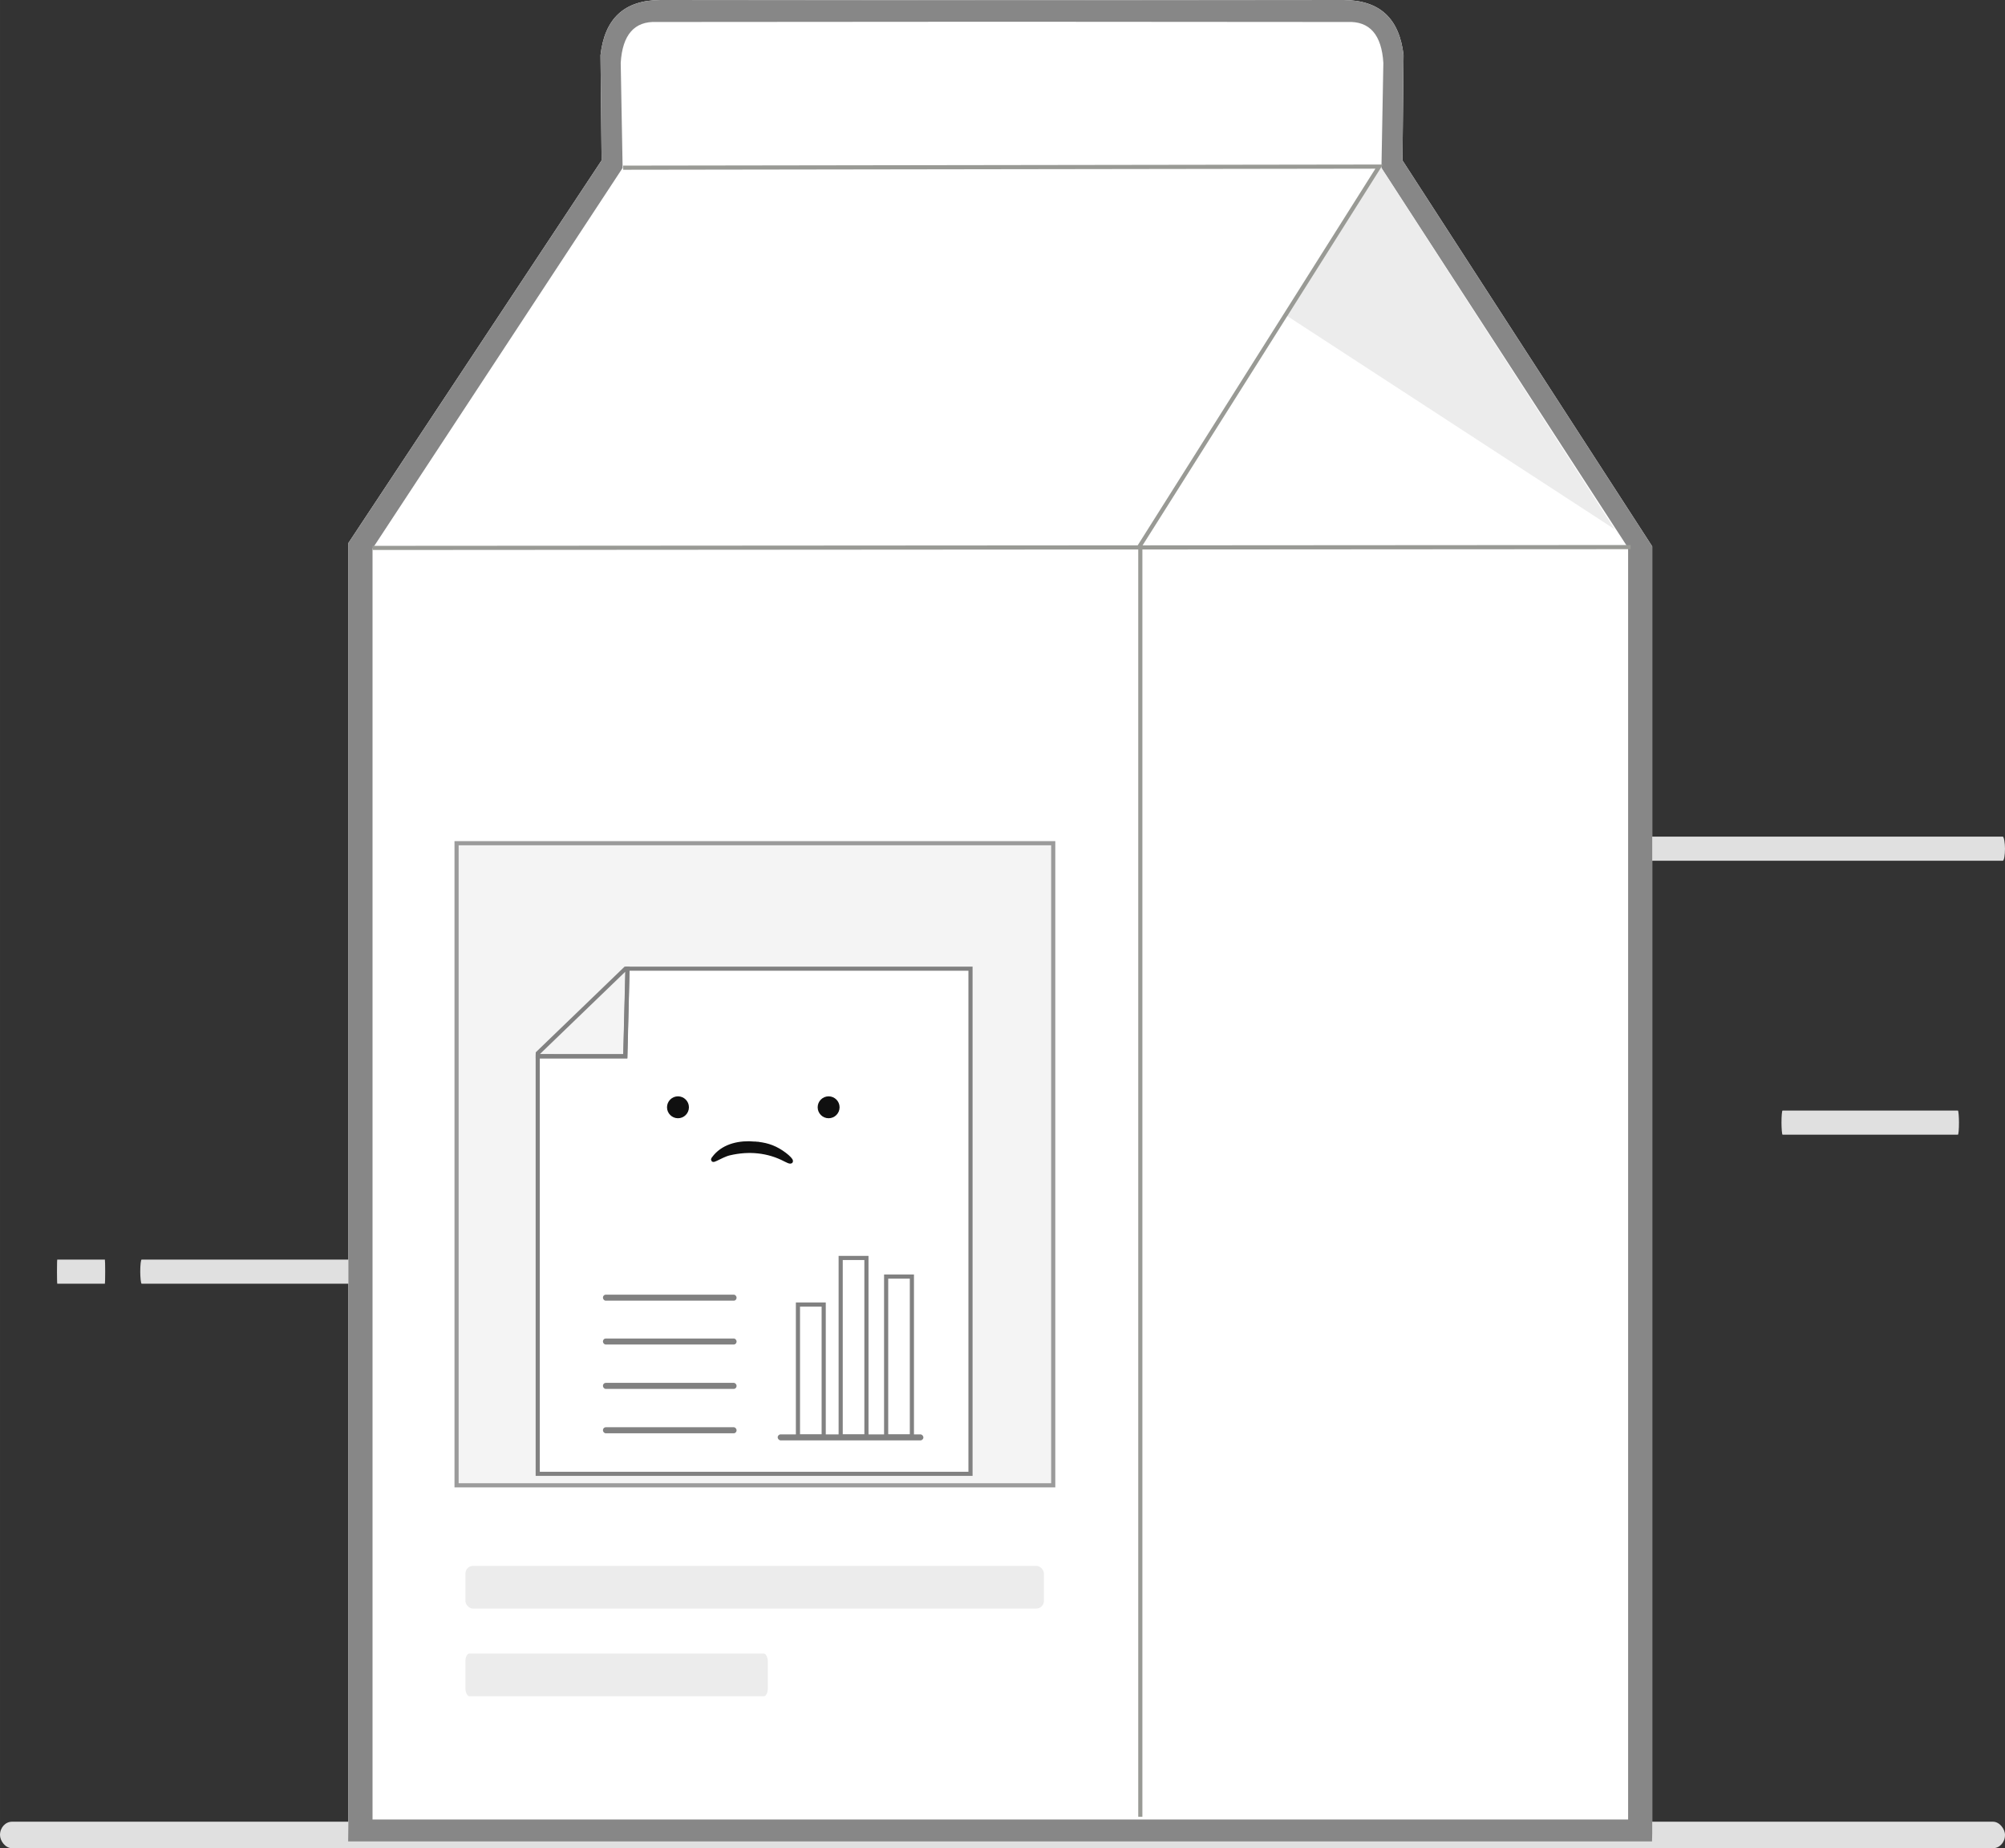 <?xml version="1.0" encoding="UTF-8"?>
<!DOCTYPE svg PUBLIC "-//W3C//DTD SVG 1.1//EN" "http://www.w3.org/Graphics/SVG/1.1/DTD/svg11.dtd">
<!-- Creator: CorelDRAW 2019 (64-Bit) -->
<svg xmlns="http://www.w3.org/2000/svg" xml:space="preserve" width="96.838mm" height="89.257mm" version="1.1" style="shape-rendering:geometricPrecision; text-rendering:geometricPrecision; image-rendering:optimizeQuality; fill-rule:evenodd; clip-rule:evenodd"
viewBox="0 0 5148.77 4745.72"
 xmlns:xlink="http://www.w3.org/1999/xlink"
 xmlns:xodm="http://www.corel.com/coreldraw/odm/2003">
 <rect x="0" y="0" width="5148.77" height="4745.72" fill="#333333" stroke="none"/>
 <defs>
  <style type="text/css">
   <![CDATA[
    .str0 {stroke:black;stroke-width:10.63;stroke-miterlimit:22.926}
    .str4 {stroke:#101010;stroke-width:10.63;stroke-miterlimit:22.926}
    .str3 {stroke:#818181;stroke-width:10.63;stroke-miterlimit:22.926}
    .str2 {stroke:#999A95;stroke-width:10.63;stroke-miterlimit:22.926}
    .str1 {stroke:#9B9B9B;stroke-width:10.63;stroke-miterlimit:22.926}
    .fil2 {fill:none}
    .fil7 {fill:#101010}
    .fil8 {fill:#818181}
    .fil9 {fill:#818181}
    .fil4 {fill:#878787}
    .fil1 {fill:#E0E0E0}
    .fil5 {fill:#ECECEC}
    .fil3 {fill:#F4F4F4}
    .fil6 {fill:white}
    .fil0 {fill:white}
   ]]>
  </style>
 </defs>
 <g id="Capa_x0020_1">
  <path class="fil0" d="M4242.31 4728.27l-3348.29 0 0.71 -56.28 0 -3277.78 650.12 -982.33 -2.8 -270.27c10.71,-92.92 59.62,-141.15 153.95,-141.61l877.18 0.83 877.18 -0.83c94.33,0.46 143.24,48.69 153.95,141.61l-2.8 270.27 641.34 991.09 0 3305.59 -0.53 19.71z"/>
  <rect class="fil1" x="-0" y="4677.61" width="5148.77" height="68.11" rx="30.95" ry="34.05"/>
  <rect class="fil1" x="146.3" y="3234.26" width="123.8" height="61.9" rx="0.74" ry="30.95"/>
  <rect class="fil1" x="360.13" y="3234.26" width="590.85" height="61.9" rx="3.55" ry="30.95"/>
  <rect class="fil1" x="4574.8" y="2851.63" width="455.8" height="61.9" rx="2.74" ry="30.95"/>
  <rect class="fil1" x="4197.79" y="2148.24" width="950.98" height="61.9" rx="5.72" ry="30.95"/>
  <rect class="fil2 str0" x="1198.59" y="2193.26" width="1479.92" height="1592.46"/>
  <rect class="fil3 str1" x="1172.44" y="2165.12" width="1532.22" height="1648.74"/>
  <path class="fil4" d="M4242.31 4728.27l-3348.29 0 0.71 -56.28 0 -3277.78 650.12 -982.33 -2.8 -270.27c10.71,-92.92 59.62,-141.15 153.95,-141.61l877.18 0.83 877.18 -0.83c94.33,0.46 143.24,48.69 153.95,141.61l-2.8 270.27 641.34 991.09 0 3305.59 -0.53 19.71zm-3285.68 -56.28l3224.31 0 0 -3265.16 -633.44 -975.64 4.91 -269.66c-4.4,-72.43 -35.28,-107.67 -92.23,-105.08l-887 -0.63 -887 0.63c-56.95,-2.59 -87.83,32.65 -92.23,105.08l4.91 269.66 -642.22 977.32 0 3263.48z"/>
  <line class="fil2 str2" x1="2928.29" y1="4664.97" x2="2928.29" y2= "1406.89" />
  <line class="fil2 str2" x1="956.69" y1="1406.89" x2="4187.35" y2= "1404.78" />
  <polygon class="fil5" points="3541.63,422.14 3299.67,807.6 4146.55,1359.05 "/>
  <rect class="fil5" x="1195.17" y="4020.67" width="1485.55" height="109.73" rx="19.69" ry="19.69"/>
  <rect class="fil5" x="1195.17" y="4245.75" width="776.54" height="109.73" rx="10.29" ry="19.69"/>
  <polygon class="fil6 str3" points="1380.87,3784.33 2492.21,3784.33 2492.21,2487.29 1611.57,2487.29 1605.95,2712.37 1380.87,2712.38 "/>
  <polygon class="fil2 str3" points="1605.6,2712.03 1380.97,2712 1381.04,2704.37 1606.11,2487.32 1611.23,2487.28 "/>
  <circle class="fil7" cx="1741.01" cy="2843.2" r="28.13"/>
  <circle class="fil7" cx="2127.88" cy="2843.2" r="28.13"/>
  <rect class="fil2 str3" x="2049.1" y="3349.64" width="66.12" height="339.03"/>
  <rect class="fil2 str3" x="2158.83" y="3230.06" width="66.12" height="458.61"/>
  <rect class="fil2 str3" x="2275.59" y="3277.9" width="66.12" height="410.77"/>
  <rect class="fil8" x="1997.05" y="3683.05" width="374.2" height="15.47" rx="7.74" ry="7.74"/>
  <rect class="fil9" x="1548.29" y="3664.76" width="343.25" height="15.47" rx="7.1" ry="7.74"/>
  <rect class="fil9" x="1548.29" y="3550.81" width="343.25" height="15.47" rx="7.1" ry="7.74"/>
  <rect class="fil9" x="1548.29" y="3436.86" width="343.25" height="15.47" rx="7.1" ry="7.74"/>
  <rect class="fil9" x="1548.29" y="3324.32" width="343.25" height="15.47" rx="7.1" ry="7.74"/>
  <polyline class="fil2 str2" points="2925.47,1404.07 3541.63,427.77 1600.29,430.58 "/>
  <path class="fil7 str4" d="M1937.54 2936.3c-37.63,-3.03 -75.96,4.71 -100.36,32.68 -19.56,22.44 12.65,-2.1 35.64,-7.52 50.09,-11.81 99.72,-7.22 144.38,16.37 25.15,13.29 12.83,-3.81 -10.44,-19.2 -22.44,-14.84 -42.51,-20.17 -69.23,-22.32z"/>
 </g>
</svg>
